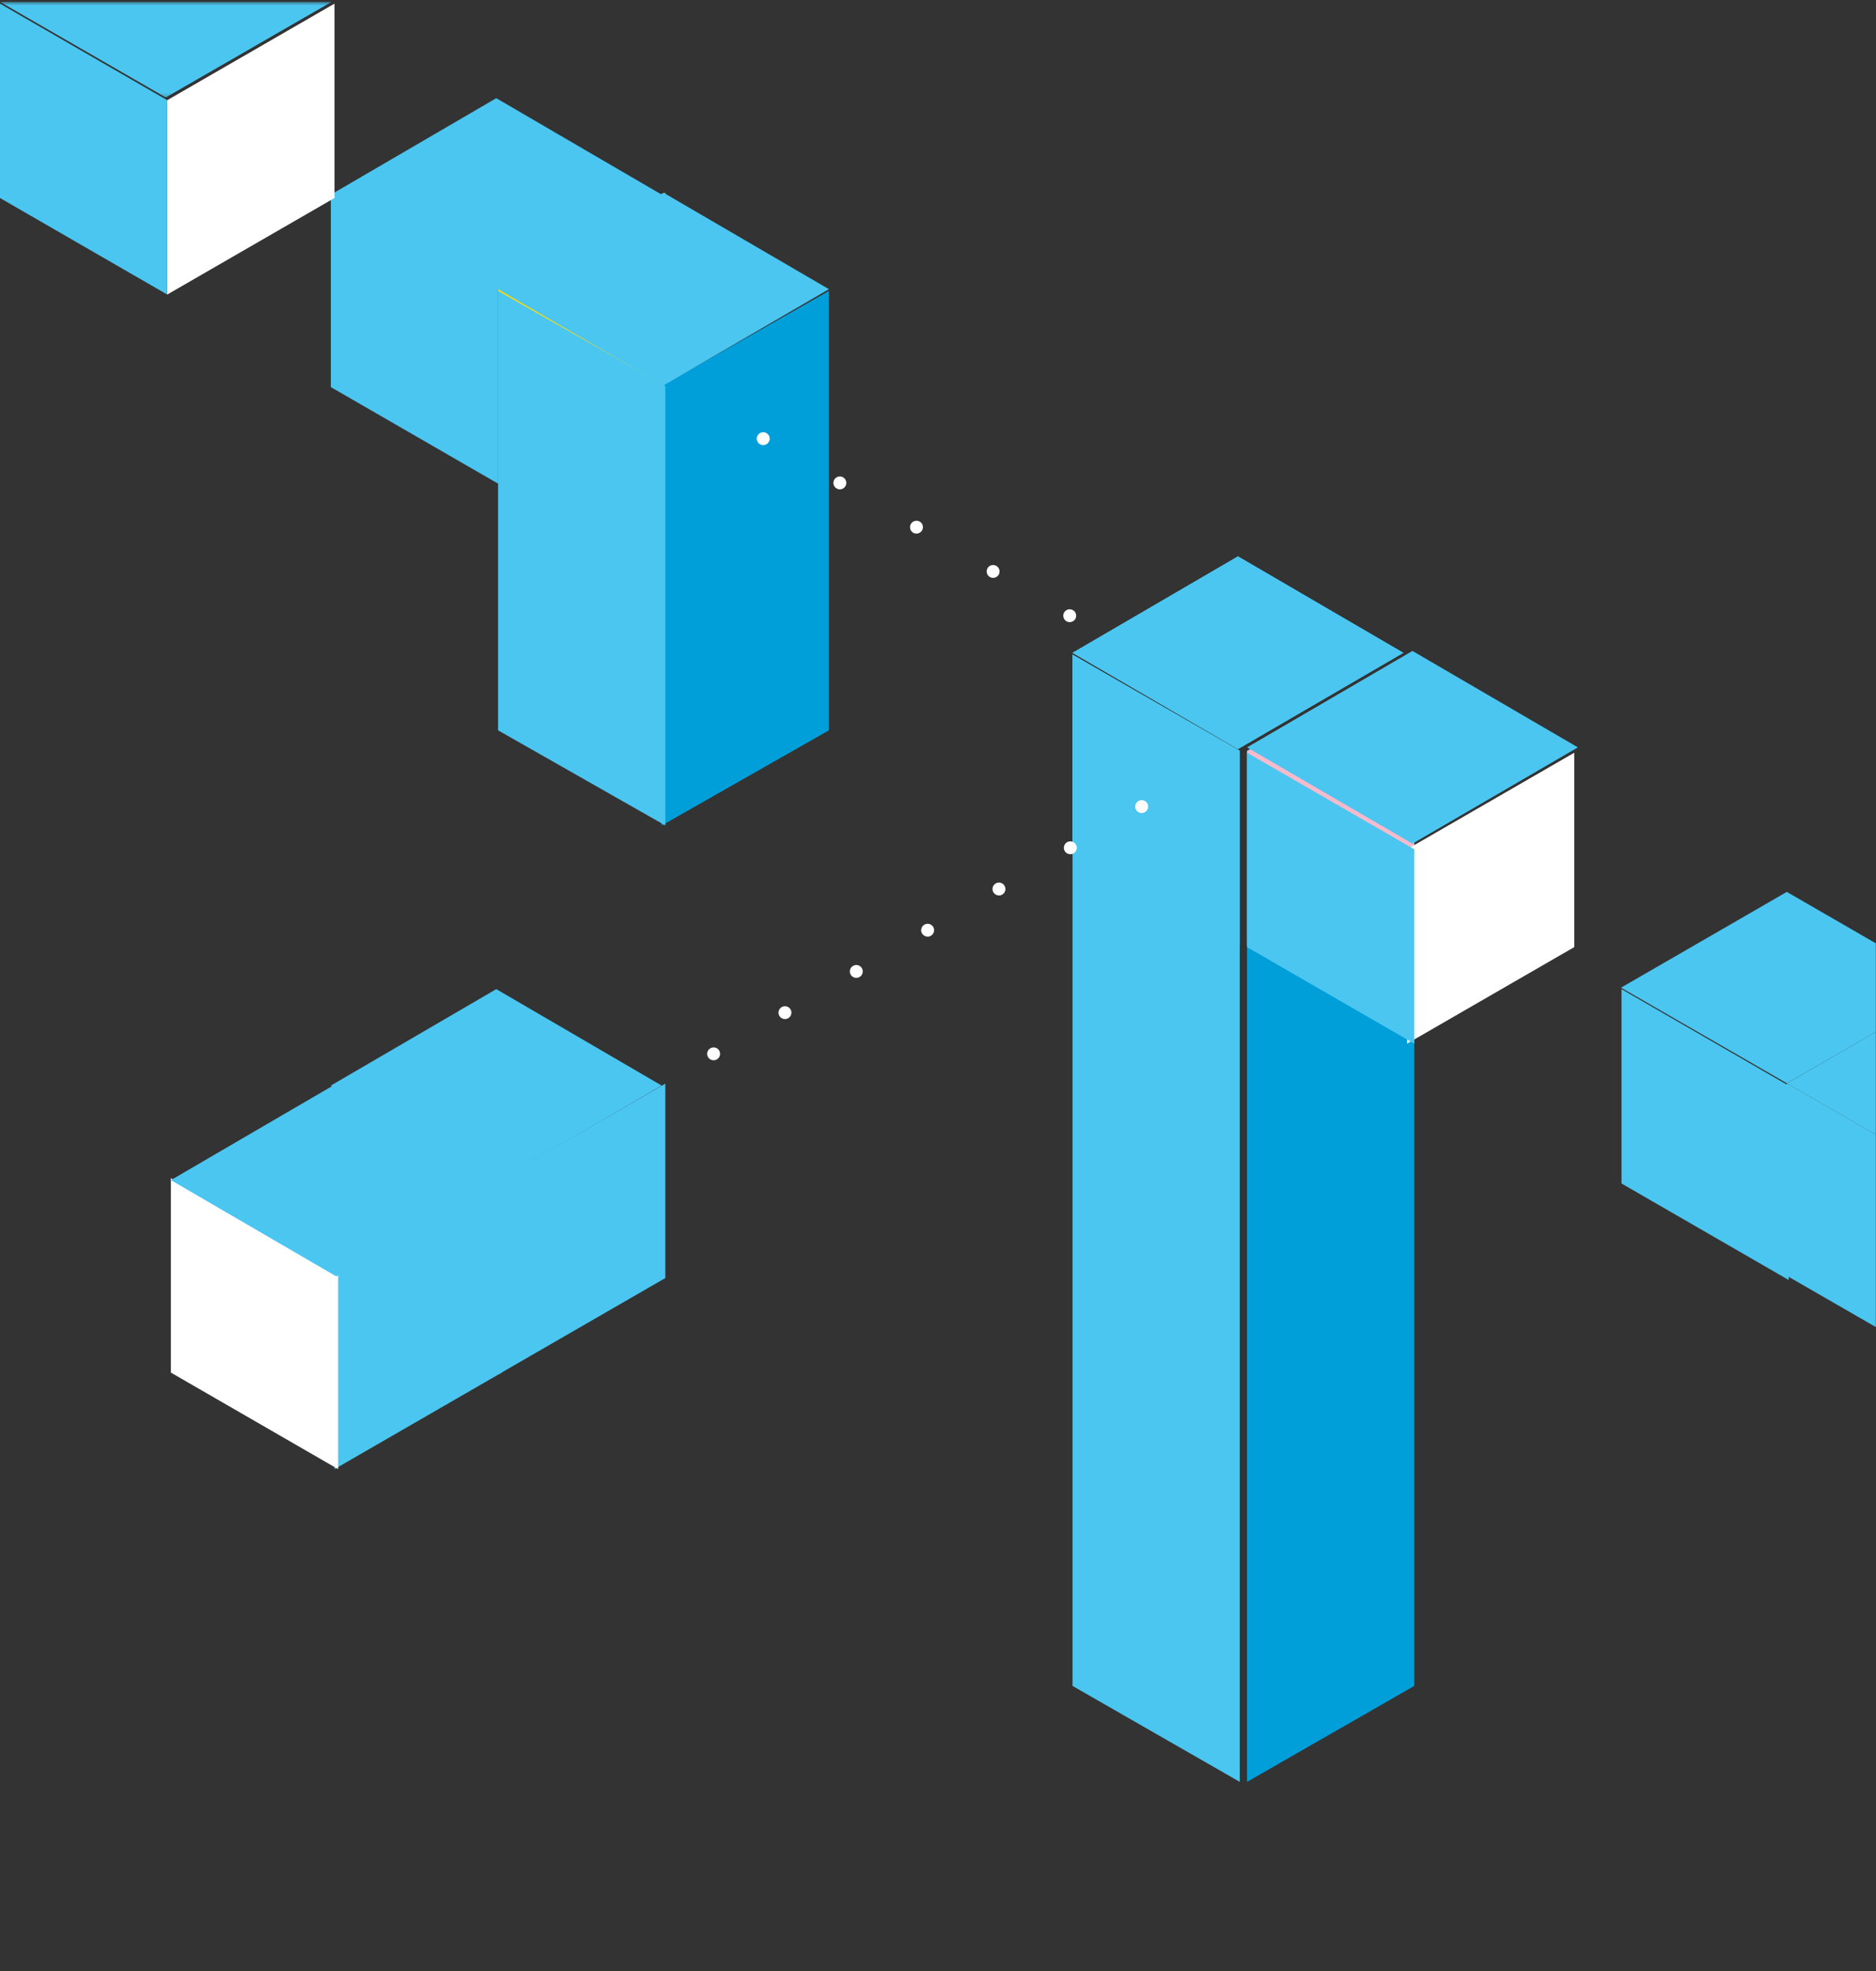 <?xml version="1.0" encoding="UTF-8"?>
<svg width="516px" height="542px" viewBox="0 0 516 542" version="1.1" xmlns="http://www.w3.org/2000/svg" xmlns:xlink="http://www.w3.org/1999/xlink">
    <rect x="0" y="0" width="516" height="542" fill="#333333" stroke="none"/>
    <!-- Generator: Sketch 50 (54983) - http://www.bohemiancoding.com/sketch -->
    <title>Artboard</title>
    <desc>Created with Sketch.</desc>
    <defs>
        <polygon id="path-1" points="91.201 0.517 0 0.517 0 13.659 0 26.801 91.201 26.801 91.201 0.517"></polygon>
    </defs>
    <g id="Artboard" stroke="none" stroke-width="1" fill="none" fill-rule="evenodd">
        <g id="Page-1-Copy">
            <polygon id="Fill-1" fill="#009FDA" points="343 206.388 343 490 389 463.613 389 180"></polygon>
            <polygon id="Fill-2" fill="#4BC6F0" points="295 463.613 341 490 341 206.388 295 180"></polygon>
            <polygon id="Fill-3" fill="#4BC6F0" points="386 179.524 340.5 153 295 179.524 340.5 206"></polygon>
            <polygon id="Fill-4" fill="#F5BACC" points="389 233.449 343 260 343 206.551 389 180"></polygon>
            <polygon id="Fill-5" fill="#4BC6F0" points="295 233.449 341 260 341 206.551 295 180"></polygon>
            <polygon id="Fill-6" fill="#4BC6F0" points="386 179.524 340.5 153 295 179.524 340.5 206"></polygon>
            <polygon id="Fill-7" fill="#FDDB07" points="183 106.449 137 133 137 79.551 183 53"></polygon>
            <polygon id="Fill-8" fill="#4BC6F0" points="91 106.449 137 133 137 79.551 91 53"></polygon>
            <polygon id="Fill-9" fill="#4BC6F0" points="182 53.524 136.5 27 91 53.524 136.5 80"></polygon>
            <polygon id="Fill-10" fill="#FFFFFF" points="92 1 46 27.552 46 81 92 54.449"></polygon>
            <polygon id="Fill-11" fill="#4BC6F0" points="0 1 0 54.449 46 81 46 27.552"></polygon>
            <polygon id="Fill-12" fill="#4BC6F0" points="183 351.449 137 378 137 324.551 183 298"></polygon>
            <polygon id="Fill-13" fill="#4BC6F0" points="182 298.524 136.5 272 91 298.524 136.5 325"></polygon>
            <polygon id="Fill-14" fill="#4BC6F0" points="138 377.449 92 404 92 350.551 138 324"></polygon>
            <polygon id="Fill-15" fill="#FFFFFF" points="47 377.449 93 404 93 350.551 47 324"></polygon>
            <polygon id="Fill-16" fill="#4BC6F0" points="138 324.524 92.5 298 47 324.524 92.5 351"></polygon>
            <polygon id="Fill-17" fill="#009FDA" points="228 200.838 182 227 182 106.163 228 80"></polygon>
            <polygon id="Fill-18" fill="#4BC6F0" points="137 200.838 183 227 183 106.163 137 80"></polygon>
            <polygon id="Fill-19" fill="#4BC6F0" points="228 79.524 182.5 53 137 79.524 182.5 106"></polygon>
            <polygon id="Fill-20" fill="#FFFFFF" points="433 260.449 387 287 387 233.551 433 207"></polygon>
            <polygon id="Fill-21" fill="#4BC6F0" points="343 260.449 389 287 389 233.551 343 207"></polygon>
            <polygon id="Fill-22" fill="#4BC6F0" points="434 205.524 388.5 179 343 205.524 388.5 232"></polygon>
            <polygon id="Fill-23" fill="#4BC6F0" points="446 325.449 492 352 492 298.551 446 272"></polygon>
            <g id="Group-45">
                <path d="M196.28,291.568 C196.043,291.568 195.817,291.522 195.605,291.439 C195.391,291.345 195.19,291.214 195.023,291.049 C194.692,290.718 194.502,290.269 194.502,289.796 C194.502,289.336 194.692,288.876 195.023,288.544 C195.439,288.132 196.055,287.943 196.636,288.06 C196.742,288.085 196.86,288.119 196.968,288.166 C197.074,288.202 197.169,288.261 197.276,288.32 C197.371,288.392 197.452,288.461 197.537,288.544 C197.62,288.628 197.689,288.722 197.762,288.817 C197.821,288.91 197.88,289.018 197.928,289.124 C197.963,289.23 197.998,289.336 198.023,289.455 C198.045,289.573 198.058,289.678 198.058,289.796 C198.058,290.269 197.88,290.718 197.537,291.049 C197.204,291.38 196.753,291.568 196.28,291.568" id="Fill-24" fill="#FEFEFE"></path>
                <path d="M292.857,234.03 C292.359,233.18 292.656,232.093 293.509,231.597 C294.35,231.113 295.442,231.397 295.927,232.247 C296.425,233.097 296.128,234.185 295.287,234.668 C295.004,234.835 294.694,234.904 294.398,234.904 C293.782,234.904 293.189,234.597 292.857,234.03 M273.229,245.359 C272.743,244.508 273.028,243.433 273.881,242.937 C274.734,242.441 275.813,242.736 276.31,243.588 C276.796,244.426 276.512,245.513 275.67,245.997 C275.386,246.163 275.078,246.245 274.77,246.245 C274.165,246.245 273.561,245.925 273.229,245.359 M253.613,256.687 C253.114,255.849 253.411,254.762 254.264,254.266 C255.106,253.782 256.196,254.064 256.694,254.916 C257.18,255.754 256.895,256.841 256.042,257.336 C255.757,257.501 255.449,257.573 255.153,257.573 C254.537,257.573 253.944,257.253 253.613,256.687 M233.996,268.026 C233.498,267.177 233.782,266.09 234.636,265.605 C235.49,265.11 236.568,265.405 237.067,266.244 C237.551,267.093 237.268,268.18 236.427,268.664 C236.141,268.829 235.834,268.901 235.525,268.901 C234.92,268.901 234.316,268.594 233.996,268.026 M214.367,279.354 C213.869,278.515 214.166,277.429 215.019,276.933 C215.861,276.448 216.951,276.732 217.449,277.582 C217.935,278.421 217.65,279.508 216.797,280.005 C216.512,280.159 216.204,280.24 215.908,280.24 C215.293,280.24 214.7,279.922 214.367,279.354" id="Fill-26" fill="#FEFEFE"></path>
                <path d="M314.015,223.577 C313.778,223.577 313.552,223.53 313.34,223.447 C313.126,223.352 312.925,223.223 312.758,223.057 C312.593,222.892 312.461,222.703 312.378,222.49 C312.285,222.278 312.237,222.041 312.237,221.805 C312.237,221.687 312.249,221.569 312.272,221.463 C312.297,221.344 312.332,221.239 312.378,221.132 C312.426,221.025 312.473,220.919 312.545,220.825 C312.605,220.73 312.675,220.636 312.758,220.553 C312.842,220.47 312.937,220.399 313.031,220.329 C313.126,220.269 313.233,220.21 313.34,220.175 C313.446,220.128 313.552,220.092 313.671,220.069 C313.895,220.021 314.134,220.021 314.359,220.069 C314.477,220.092 314.595,220.128 314.69,220.175 C314.809,220.21 314.904,220.269 314.999,220.329 C315.106,220.399 315.187,220.47 315.272,220.553 C315.355,220.636 315.424,220.73 315.497,220.825 C315.556,220.919 315.615,221.025 315.663,221.132 C315.698,221.239 315.733,221.344 315.758,221.463 C315.78,221.569 315.793,221.687 315.793,221.805 C315.793,222.041 315.746,222.278 315.663,222.49 C315.568,222.703 315.436,222.892 315.272,223.057 C315.106,223.223 314.916,223.352 314.703,223.447 C314.477,223.53 314.251,223.577 314.015,223.577" id="Fill-28" fill="#FEFEFE"></path>
                <path d="M294.244,171.083 C294.007,171.083 293.771,171.037 293.556,170.954 C293.343,170.859 293.141,170.728 292.977,170.564 C292.81,170.399 292.68,170.21 292.596,169.984 C292.501,169.773 292.454,169.547 292.454,169.311 C292.454,168.85 292.644,168.391 292.977,168.059 C293.058,167.976 293.153,167.906 293.248,167.834 C293.343,167.775 293.45,167.716 293.556,167.669 C293.664,167.633 293.771,167.599 293.888,167.574 C294.469,167.457 295.085,167.646 295.488,168.059 C295.82,168.391 296.01,168.85 296.01,169.311 C296.01,169.783 295.832,170.232 295.488,170.564 C295.158,170.895 294.707,171.083 294.244,171.083" id="Fill-30" fill="#FEFEFE"></path>
                <path d="M230.108,134.324 C229.267,133.839 228.97,132.753 229.468,131.901 C229.954,131.062 231.045,130.767 231.898,131.263 C232.74,131.747 233.036,132.834 232.538,133.686 C232.217,134.252 231.614,134.572 230.997,134.572 C230.701,134.572 230.392,134.489 230.108,134.324 M251.182,146.502 C250.34,146.006 250.057,144.919 250.542,144.081 C251.039,143.23 252.118,142.947 252.973,143.431 C253.826,143.927 254.11,145.014 253.613,145.852 C253.293,146.418 252.688,146.738 252.084,146.738 C251.774,146.738 251.467,146.666 251.182,146.502 M272.268,158.668 C271.416,158.183 271.13,157.097 271.628,156.247 C272.114,155.409 273.204,155.113 274.046,155.609 C274.9,156.094 275.184,157.18 274.699,158.03 C274.367,158.598 273.774,158.916 273.157,158.916 C272.85,158.916 272.542,158.834 272.268,158.668" id="Fill-32" fill="#FEFEFE"></path>
                <path d="M209.923,122.393 C209.448,122.393 209.009,122.217 208.665,121.874 C208.334,121.542 208.145,121.093 208.145,120.621 C208.145,120.503 208.156,120.397 208.18,120.278 C208.204,120.16 208.239,120.055 208.287,119.949 C208.334,119.841 208.382,119.735 208.453,119.64 C208.512,119.546 208.583,119.451 208.665,119.369 C209.081,118.955 209.697,118.767 210.278,118.884 C210.385,118.908 210.503,118.943 210.61,118.991 C210.717,119.026 210.823,119.085 210.918,119.156 C211.013,119.216 211.108,119.286 211.179,119.369 C211.511,119.699 211.712,120.149 211.712,120.621 C211.712,121.093 211.523,121.542 211.179,121.874 C210.847,122.217 210.408,122.393 209.923,122.393" id="Fill-34" fill="#FEFEFE"></path>
                <polygon id="Fill-36" fill="#4BC6F0" points="515.95 283.768 491.467 297.905 515.95 312.017"></polygon>
                <polygon id="Fill-38" fill="#4BC6F0" points="515.95 312.016 491.467 297.905 491.467 350.816 515.95 364.927"></polygon>
                <polygon id="Fill-40" fill="#4BC6F0" points="515.95 259.403 491.467 245.266 445.867 271.598 491.467 297.881 515.95 283.769"></polygon>
                <g id="Group-44">
                    <mask id="mask-2" fill="white">
                        <use xlink:href="#path-1"></use>
                    </mask>
                    <g id="Clip-43"></g>
                    <polygon id="Fill-42" fill="#4BC6F0" mask="url(#mask-2)" points="45.6 26.801 91.201 0.517 0 0.517"></polygon>
                </g>
            </g>
        </g>
    </g>
</svg>